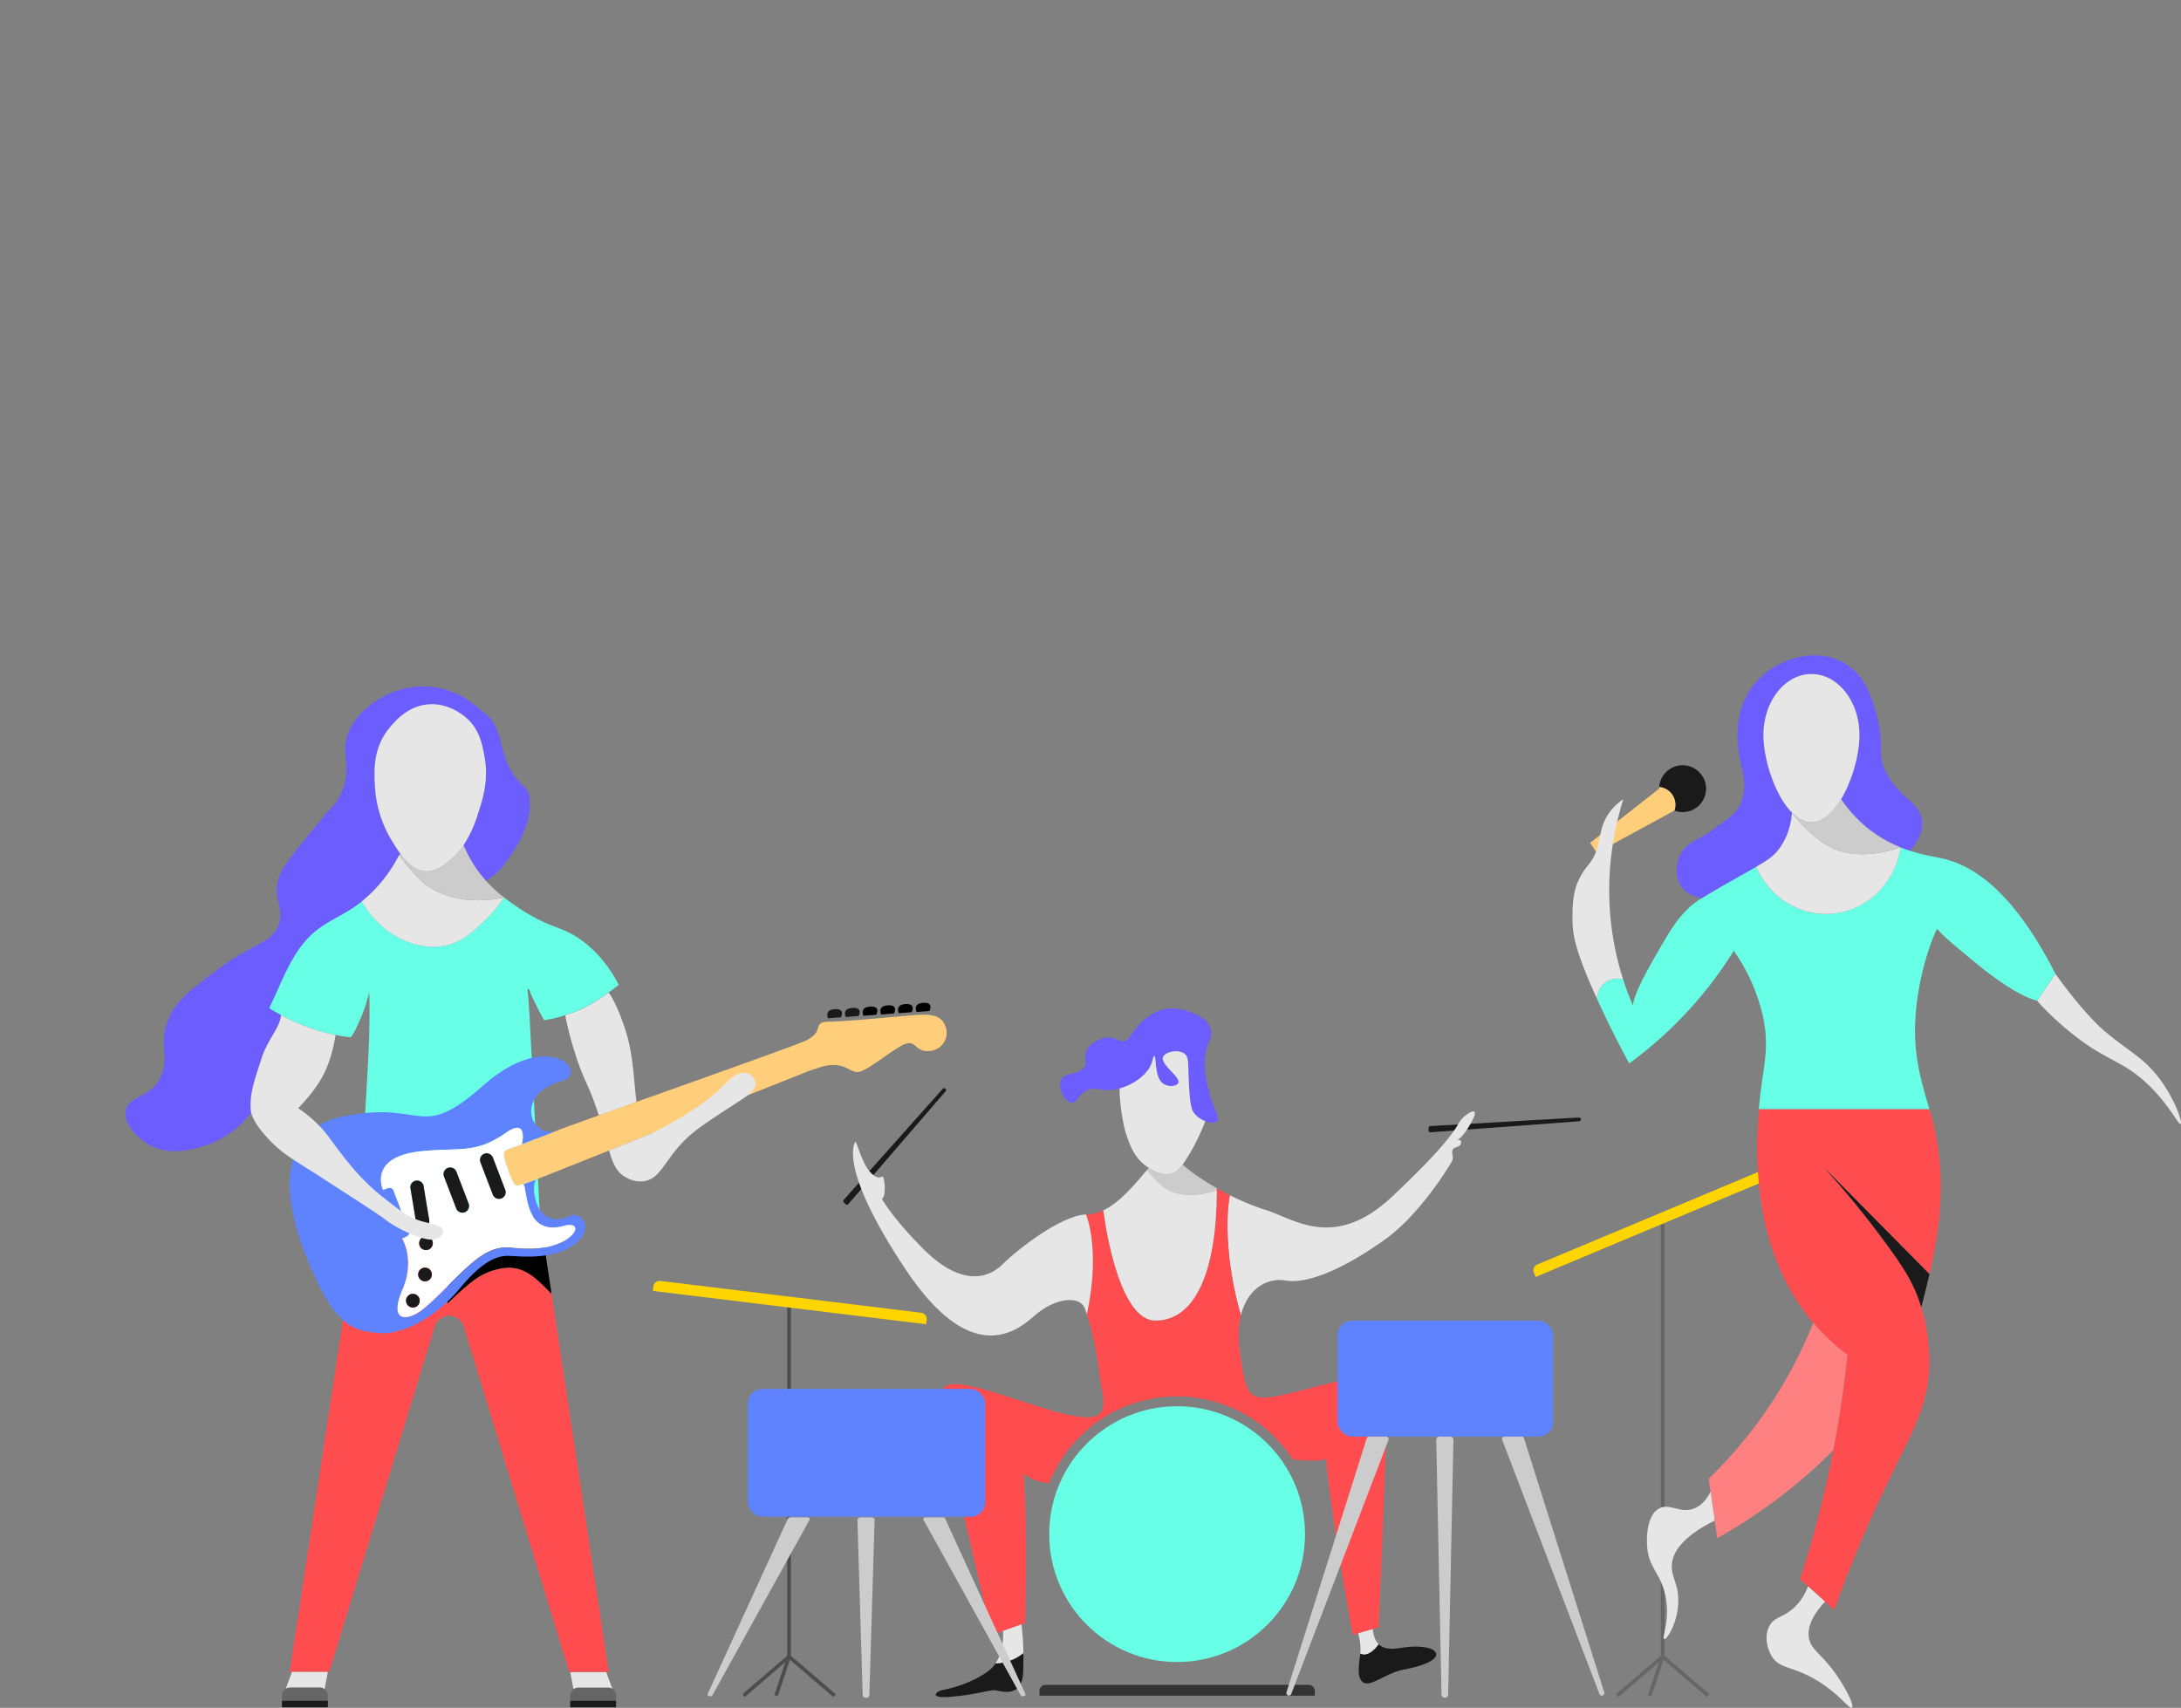 <svg xmlns="http://www.w3.org/2000/svg" xmlns:xlink="http://www.w3.org/1999/xlink" viewBox="0 0 1781.05 1394.76">
  <rect x="0" y="0" width="1781.05" height="1394.76" fill="#808080" stroke="none"/>
  <defs>
    <linearGradient id="a" y1="697.38" x2="1552.02" y2="697.38" gradientUnits="userSpaceOnUse">
      <stop offset="0" stop-color="#fff877"/>
      <stop offset="0.22" stop-color="#fff877" stop-opacity="0.76"/>
      <stop offset="0.6" stop-color="#fff877" stop-opacity="0.36"/>
      <stop offset="0.87" stop-color="#fff877" stop-opacity="0.1"/>
      <stop offset="1" stop-color="#fff877" stop-opacity="0"/>
    </linearGradient>
  </defs>

    <polygon points="1552.02 0 0 1394.76 1102.39 1394.76 1552.02 0" fill="url(#a)" opacity="0"/>
   
     
        <path d="M1166.6,921.2v2a1.54,1.54,0,0,0,1.65,1.54l121.29-9a1.54,1.54,0,0,0,1.43-1.53h0a1.54,1.54,0,0,0-1.63-1.54l-121.29,7A1.54,1.54,0,0,0,1166.6,921.2Z" fill="#1a1a1a"/>
        <path d="M689.11,982l1.41,1.4a1.53,1.53,0,0,0,2.25-.08l79.44-92.09a1.54,1.54,0,0,0-.08-2.09h0a1.53,1.53,0,0,0-2.23.06l-80.85,90.68A1.56,1.56,0,0,0,689.11,982Z" fill="#1a1a1a"/>
       
          <path d="M1189.75,930.83c2-.07,3.84.42,3.41,2.55-.88,4.42-6.19,2.65-7.08,6.19s1.77,5.31-.88,9.74-25.67,42.49-54,62.85-61.08,37.17-81.43,33.63c-14.8-2.57-31,6.55-36.38,28.4-8.77-29.28-14-69.54-9.17-97.65l.19-.39a197.79,197.79,0,0,0,29.42,12.11c23,7.08,55.77,33.63,103.57-11.51s51.34-55.77,54.88-61.08,17.7-15,9.73,0-12.26,15.15-12.26,15.15Z" fill="#e6e6e6"/>
          <path d="M1172.8,1351.17c0,5.31-12.39,9.74-26.55,12.39s-26.56,14.17-32.75,10.63-3.54-15.94-2.66-23.9c0,0,6.12,4.58,15-7.45,6.3,6.27,17.17,2.77,24.82,2.13C1161.3,1344.09,1172.8,1345.86,1172.8,1351.17Z" fill="#1a1a1a"/>
          <path d="M1082.84,1191.43c-5.63,3.07-26.88.41-26.88.41l-.23.15a112.45,112.45,0,0,0-199,19.33,38.6,38.6,0,0,1-20.84-7.61c3.33,39.21,1.39,121.79,1.39,121.79l-3.19,1.13L819,1332l-9.11,3.23s-30.1-128.35-39.83-171.72,3.54-39,74.35-15.94,56.65,2.66,53.11-27.44a255.81,255.81,0,0,0-10-47c1.65-7,10.71-49-.59-81.36h.87a30.65,30.65,0,0,0,13.16-3.23l.12.23s10.62,89.74,42.49,89.74c31.66,0,49.89-38.12,50.12-106,0-.44,0-.88,0-1.33l0-.72c3.5,2,7.09,3.89,10.71,5.71l-.19.39c-4.83,28.11.4,68.37,9.17,97.65-2,8.19-2.49,18.19-.8,30,6.2,43.37,6.2,42.49,58.42,29.21s62.85-16.82,62,13.28-7.08,182.34-7.08,182.34l-4.86,1.42-11.92,3.48-4.46,1.3S1086.92,1237.71,1082.84,1191.43Z" fill="#ff4c4f"/>
          <path d="M1121,1330.46c.62,6.07,2.37,10,4.82,12.38-8.89,12-15,7.45-15,7.45.89-8-1.73-16.35-1.73-16.35Z" fill="#e6e6e6"/>
          <path d="M984.25,915.72a21.59,21.59,0,0,1-8.84-6.24c-2.06-2.54-3.49-5.82-4.42-22.13-1.08-18.59.24-23.49-3.54-26.56-5.24-4.22-16.22-1.71-17.71,2.66-2.12,6.23,15,16.52,12.4,21.24a4.9,4.9,0,0,1-2.66,1.77c-3.6,1.45-7.42-.08-8.85-.88-8.29-4.6-6.07-23-8-23-.76,0-1.33,2.84-1.77,4.43-2.83,10-14.67,18.72-26.61,22A38.46,38.46,0,0,1,909,890c-10.95,1.44-14.78-3.17-22.13.89-6.83,3.77-7.47,9.91-11.51,9.73-5.54-.23-12.12-12.08-8.85-18.58,3.42-6.85,15.7-3.66,19.47-11.51,2.07-4.31-1.17-6.28.89-11.51,2.78-7.12,12.38-12.61,20.36-11.5,5,.69,6.65,3.62,10.62,2.65,3.62-.88,5-4,8-8,5-6.81,12.11-13,18.59-15.93,8.76-3.95,17.35-2.34,20.36-1.77,2.16.41,20.26,4.06,23.9,15.93,2.08,6.82-2.88,8.86-4.43,22.13-1.3,11.13.93,20.36,2.66,27.44,4,16.48,9.9,22.73,7.08,25.67C992.35,917.4,988.36,917.29,984.25,915.72Z" fill="#6c5dff"/>
          <path d="M993.7,970.44l0,.72c0,.45,0,.89,0,1.33h-1.93c-4,1.53-17.75,5.49-31.7,1.87-11.74-3.05-20-15-23.33-18.85l1.47-1.7c4.3,2.83,12.08,6.9,19.53,4.36,1.6-.54,3.92-1.65,8-7.06C972.91,957.51,982.85,964.29,993.7,970.44Z" fill="#ccc"/>
          <path d="M991.74,972.48h1.93c-.23,67.93-18.46,106-50.12,106-31.87,0-42.49-89.74-42.49-89.74l-.12-.23c14.24-6.76,26.87-22.61,35.77-33.07,3.35,3.82,11.59,15.8,23.33,18.85C974,978,987.71,974,991.74,972.48Z" fill="#e6e6e6"/>
          <path d="M965.69,951.1c-4.06,5.41-6.38,6.52-8,7.06-7.45,2.54-15.23-1.53-19.53-4.36-1.13-.75-2-1.4-2.6-1.84-9.53-7-12.92-16.88-15.93-25.67-2.07-6-5.51-24.56-5.31-37.17l-.06-.18c11.94-3.23,23.78-11.91,26.61-22,.44-1.59,1-4.44,1.77-4.43,1.9.07-.32,18.42,8,23,1.43.8,5.25,2.33,8.85.88a4.9,4.9,0,0,0,2.66-1.77c2.61-4.72-14.52-15-12.4-21.24,1.49-4.37,12.47-6.88,17.71-2.66,3.78,3.07,2.46,8,3.54,26.56.93,16.31,2.36,19.59,4.42,22.13a21.59,21.59,0,0,0,8.84,6.24A179.72,179.72,0,0,1,971,943.11,94.26,94.26,0,0,1,965.69,951.1Z" fill="#e6e6e6"/>
          <path d="M720.12,979.13c4.39,7.27,14.15,21.14,34,41,30.54,30.54,52.67,24.34,64.62,12.39,11.78-11.78,47.65-39.9,68.17-40.7,11.3,32.35,2.24,74.33.59,81.36-.91-2.83-1.49-4.36-1.49-4.36-4.57-11.88-25.67-8-40.72,5.31s-52.22,43.37-106.22-38.07-41.6-101.79-40.71-103.56,5.31,16.82,11.5,23.9,8.86,5.31,10.63,4.43S724.18,977.06,720.12,979.13Z" fill="#e6e6e6"/>
          <path d="M835.72,1350c.08,4.61,0,9.76-.16,15.35-.89,23-19.48,15.05-23.9,15.05s-15,3.54-34.52,5.31-12.4-4.42-8-5.31,22.13-4.42,37.18-15.05a25.82,25.82,0,0,0,6.67-6.91h0A37,37,0,0,0,835.72,1350Z" fill="#1a1a1a"/>
          <path d="M834.14,1326.63a203,203,0,0,1,1.58,23.35,37,37,0,0,1-22.69,8.44c7.56-11.33,6-26.41,6-26.41Z" fill="#e6e6e6"/>
      
        <line x1="644.36" y1="1067.04" x2="644.36" y2="1352.94" fill="none" stroke="#4d4d4d" stroke-miterlimit="10" stroke-width="3"/>
        <rect x="1092.25" y="1078.55" width="176.15" height="94.71" rx="12" fill="#5f83ff"/>
        <rect x="610.72" y="1134.31" width="193.85" height="104.45" rx="12" fill="#5f83ff"/>
        <line x1="1357.8" y1="999.77" x2="1357.8" y2="1352.94" fill="none" stroke="#666" stroke-miterlimit="10" stroke-width="3"/>
        <path d="M854,1376h214.59a5.12,5.12,0,0,1,5.12,5.12v3.73a0,0,0,0,1,0,0H848.83a0,0,0,0,1,0,0v-3.73A5.12,5.12,0,0,1,854,1376Z" fill="#333"/>
        <path d="M1461.42,956l-207.37,86.88-1.44-3.44a5.12,5.12,0,0,1,2.75-6.7l197.92-82.92a5.12,5.12,0,0,1,6.7,2.74Z" fill="#ffd500"/>
        <path d="M756.3,1081.5l-223.18-27.21.45-3.71a5.13,5.13,0,0,1,5.7-4.46l213,26a5.13,5.13,0,0,1,4.47,5.7Z" fill="#ffd500"/>
        <line x1="1357.8" y1="1352.94" x2="1320.62" y2="1384.81" fill="none" stroke="#666" stroke-miterlimit="10" stroke-width="3"/>
        <line x1="1357.8" y1="1352.94" x2="1394.97" y2="1384.81" fill="none" stroke="#666" stroke-miterlimit="10" stroke-width="3"/>
        <line x1="1347.18" y1="1384.81" x2="1357.8" y2="1352.94" fill="none" stroke="#666" stroke-miterlimit="10" stroke-width="3"/>
        <line x1="644.36" y1="1352.94" x2="607.18" y2="1384.81" fill="none" stroke="#4d4d4d" stroke-miterlimit="10" stroke-width="3"/>
        <line x1="644.36" y1="1352.94" x2="681.54" y2="1384.81" fill="none" stroke="#4d4d4d" stroke-miterlimit="10" stroke-width="3"/>
        <line x1="633.74" y1="1384.81" x2="644.36" y2="1352.94" fill="none" stroke="#4d4d4d" stroke-miterlimit="10" stroke-width="3"/>
        <path d="M1226.76,1176.06l79.38,207.42a2.06,2.06,0,0,0,1.93,1.33h0a2.06,2.06,0,0,0,2-2.68l-65.54-207.43a2.06,2.06,0,0,0-2-1.44h-13.83A2.07,2.07,0,0,0,1226.76,1176.06Z" fill="#ccc"/>
        <path d="M1133.85,1176.06l-79.38,207.42a2.06,2.06,0,0,1-1.93,1.33h0a2.06,2.06,0,0,1-2-2.68l65.54-207.43a2.06,2.06,0,0,1,2-1.44h13.83A2.07,2.07,0,0,1,1133.85,1176.06Z" fill="#ccc"/>
        <path d="M1179.88,1386.58h0a2.71,2.71,0,0,1-2.71-2.65L1172.86,1176a2.7,2.7,0,0,1,2.71-2.76h8.62a2.7,2.7,0,0,1,2.71,2.76l-4.31,207.91A2.71,2.71,0,0,1,1179.88,1386.58Z" fill="#ccc"/>
        <path d="M754.09,1241.14l79.37,143.3a2.21,2.21,0,0,0,1.93.92h0c1.4,0,2.39-.94,2-1.86l-65.55-143.3a2.12,2.12,0,0,0-2-1H756C754.57,1239.2,753.57,1240.2,754.09,1241.14Z" fill="#ccc"/>
        <path d="M661.17,1241.14l-79.37,143.3a2.21,2.21,0,0,1-1.93.92h0c-1.4,0-2.39-.94-2-1.86l65.55-143.3a2.12,2.12,0,0,1,2-1h13.83C660.69,1239.2,661.69,1240.2,661.17,1241.14Z" fill="#ccc"/>
        <path d="M707.2,1386.58h0c-1.47,0-2.68-.81-2.71-1.83l-4.31-143.64c0-1,1.19-1.91,2.71-1.91h8.63c1.52,0,2.74.86,2.71,1.91l-4.31,143.64C709.88,1385.77,708.68,1386.58,707.2,1386.58Z" fill="#ccc"/>
        <circle cx="961.25" cy="1252.92" r="104.45" fill="#67ffe6"/>
    
     
       
          <path d="M519.74,900l-30.73,11c-.61-1.88-1.25-3.84-1.94-5.85-7.69-22.3-10.62-22.76-17.8-46.07a259.55,259.55,0,0,1-7.71-29.94c2.51-.82,5.21-1.77,8.17-2.9,10.3-3.93,19.85-10.16,27.32-15.59l.05.08s5.47,6.39,12.76,27.82S517.17,878.17,519.74,900Z" fill="#e6e6e6"/>
          <rect x="465.62" y="1388.81" width="37.47" height="5.56" fill="#1a1a1a"/>
          <path d="M500,1379.21a6.67,6.67,0,0,1,3.11,5.66v3.94H465.62v-3.94a6.71,6.71,0,0,1,6.7-6.71h24.06A6.58,6.58,0,0,1,500,1379.21Z" fill="#666"/>
          <path d="M495,1365.48l5,13.73a6.58,6.58,0,0,0-3.6-1H472.32a6.62,6.62,0,0,0-4,1.36l-2.66-14Z" fill="#e6e6e6"/>
          <path d="M461.56,829.07a101,101,0,0,1-17.19,4.11c-6-10.39-11.25-22-11.71-23.84s-1.89-1.63-1.89-1.63,1.2,12.15,2,28.12,8.14,157.58,8.14,157.58h-148S300.89,871.6,301.5,845s0-34.59,0-34.59a131,131,0,0,1-7.73,22.95c-5.74,13.29-7.64,13.79-7.64,13.79a150.08,150.08,0,0,1-34.4-8.17,161.65,161.65,0,0,1-22.2-9.9c-3.57-1.92-6.82-3.84-9.73-5.68.87-2,2.17-4.92,3.83-8.43,7.72-16.32,16.5-41,34.78-55.25,12.24-9.55,23.56-12.91,36.92-23.53,3.93,6.55,18.24,28.68,44.46,35.08,4.8,1.17,14,3.3,25.07.68,12.85-3.06,21.17-10.86,29.84-19a115.33,115.33,0,0,0,17-20c3.61,2.85,7.76,5.86,12.53,9,26.85,17.65,34.94,13.79,52.57,27.39,8.75,6.73,19.43,17.46,28.49,35-2.31,1.76-5.07,3.89-8.21,6.16-7.47,5.43-17,11.66-27.32,15.59C466.77,827.3,464.07,828.25,461.56,829.07Z" fill="#67ffe6"/>
          <path d="M450.34,1056.1l46.76,309.38H464.8L378.47,1082.6a12.39,12.39,0,0,0-23.26,0l-86.33,282.88H236.59l56.24-372.07h72.62v71.13c21.06-20.47,28.68-25.18,42-28.27,18.1-4.2,28.6,5.41,42.5,19.89Z" fill="#ff4c4f"/>
          <path d="M440.86,993.41l9.48,62.69-.43.06c-13.9-14.48-24.4-24.09-42.5-19.89-13.28,3.09-20.9,7.8-42,28.27V993.41Z"/>
          <path d="M432,649c3.82,22-9.29,41.23-14.89,49.45-9.83,14.4-12.77,16.23-20.27,20.93a92,92,0,0,1-6.1-7.47,107.55,107.55,0,0,1-12.24-21.62,98,98,0,0,0,11.3-24.14c4.46-13.6,9.41-28.71,5.79-48.24-2-10.91-4.45-24-17.37-33.57-2.77-2-13.19-9.74-27.31-9.08-17.82.82-28.82,14.32-33.11,19.58-13.38,16.41-12.36,34.35-11.58,48.24a94.26,94.26,0,0,0,14.07,44.05c2.1,3.38,4.34,7,6.81,10.41l-1.21.89a119.12,119.12,0,0,1-22.5,30.69,101.69,101.69,0,0,1-8.1,7.16c-13.36,10.62-24.68,14-36.92,23.53C240.13,774,231.35,798.69,223.63,815c-1.66,3.51-3,6.44-3.83,8.43,2.91,1.84,6.16,3.76,9.73,5.68-1.19,10.44-10.78,19.45-15.58,34-6.19,18.83-10.22,30.1-9.14,43a13.39,13.39,0,0,0,.46,2.65l-.46.33a77.77,77.77,0,0,1-40,27.42c-8.91,2.52-25.55,7.24-41.37-.77-10.68-5.4-22.84-17.52-20.7-28.9,2.27-12.12,20.41-10.22,28.14-26.63s-.47-25.5,5-43.38c5.35-17.6,19.15-28,40.55-44.12,30.76-23.18,46-22.15,51.31-38,4.71-14.05-5.57-19.67,0-38,1.77-5.89,4.27-10.08,20.68-30.43C273.48,655,273,658.17,276.47,652c14.52-25.94-1.92-37.38,10.76-59.35,10.8-18.73,36-33.4,62.06-31.95,24.57,1.36,40.52,16.54,43,19,5.56,5.46,11.81,5,17.37,28.9C417.14,640.49,430.52,640.16,432,649Z" fill="#6c5dff"/>
          <path d="M411.67,733a115.33,115.33,0,0,1-17,20c-8.67,8.12-17,15.92-29.84,19-11.06,2.62-20.27.49-25.07-.68-26.22-6.4-40.53-28.53-44.46-35.08a101.69,101.69,0,0,0,8.1-7.16,119.12,119.12,0,0,0,22.5-30.69c3.73,5.28,14.84,19,22.11,24.29C373.1,740.78,404,734.47,411.67,733Z" fill="#e6e6e6"/>
          <path d="M396.88,719.33A120.69,120.69,0,0,0,411.67,733c-7.72,1.49-38.57,7.8-63.63-10.31-7.27-5.25-18.38-19-22.11-24.29l1.21-.89c5.39,7.38,11.9,13.66,20.49,14.06,8.86.41,15.87-5.63,21.52-10.48a51.18,51.18,0,0,0,9.39-10.83,107.55,107.55,0,0,0,12.24,21.62A92,92,0,0,0,396.88,719.33Z" fill="#ccc"/>
          <path d="M378.54,690.24a51.18,51.18,0,0,1-9.39,10.83c-5.65,4.85-12.66,10.89-21.52,10.48-8.59-.4-15.1-6.68-20.49-14.06-2.47-3.4-4.71-7-6.81-10.41A94.26,94.26,0,0,1,306.26,643c-.78-13.89-1.8-31.83,11.58-48.24,4.29-5.26,15.29-18.76,33.11-19.58,14.12-.66,24.54,7,27.31,9.08,12.92,9.57,15.35,22.66,17.37,33.57,3.62,19.53-1.33,34.64-5.79,48.24A98,98,0,0,1,378.54,690.24Z" fill="#e6e6e6"/>
          <rect x="230.26" y="1388.81" width="37.48" height="5.56" fill="#1a1a1a"/>
          <path d="M265.07,1379.53a6.62,6.62,0,0,1,2.67,5.34v3.94H230.26v-3.94a6.66,6.66,0,0,1,3.11-5.65,6.55,6.55,0,0,1,3.6-1.06h24A6.55,6.55,0,0,1,265.07,1379.53Z" fill="#666"/>
          <path d="M267.74,1365.48l-2.67,14a6.55,6.55,0,0,0-4.05-1.37H237a6.55,6.55,0,0,0-3.6,1.06l5-13.74Z" fill="#e6e6e6"/>
      
       
          <path d="M772.15,838.27c3.16,8.24-1.77,19.58-14.08,20.12s-9.56-11.9-23.33-3.58-28,20.71-34.78,20.73-12.21-10.86-33.44-2.81c-2.55.74-5.41,1.71-8.65,3-32.84,13-214.65,85.51-219.74,87.47a.77.77,0,0,0-.24.12v0l-10.53,3.87a.66.66,0,0,0-.64-.1c-5.93,2.28-6.7,2.46-11.75-11.49s-4-15.55-.23-17,11.39-4.14,11.39-4.14L455.67,923c21.57-8.26,181.06-64.31,200.27-72.23s6-16.21,21-16.37,56.16-4.35,70.74-5.44S769,830,772.15,838.27Z" fill="#ffce7a"/>
          <path d="M754,819c8.95-.52,5,6.64,5,6.64l-10.52.84S745,819.5,754,819Z"/>
          <path d="M739.5,820c9-.53,5,6.64,5,6.64l-10.52.83S730.53,820.53,739.5,820Z"/>
          <path d="M725.07,821.05c9-.52,5,6.64,5,6.64l-10.51.84S716.08,821.57,725.07,821.05Z"/>
          <path d="M710.62,822.09c9-.52,5,6.64,5,6.64l-10.52.83S701.65,822.61,710.62,822.09Z"/>
          <path d="M696.17,823.13c9-.53,5,6.64,5,6.64l-10.53.83S687.2,823.65,696.17,823.13Z" fill="#1a1a1a"/>
          <path d="M681.73,824.17c9-.52,5,6.64,5,6.64l-10.52.83S672.76,824.69,681.73,824.17Z" fill="#1a1a1a"/>
          <path d="M466.93,992.6c6.17-2.88,19,8.78,4.3,21.93-16.55,14.85-45.31,11.6-55.29,11.15s-22,4.18-40.76,26.92-46.2,38.16-66.6,36.06c-20.65-2.09-36.38-5-60-66.32-7.48-19.37-35-97.23,32.11-110.68s61.1,21.63,114.24-25.4,87.26-10,64-3.53c-40.06,11.25-25.49,48.84-3.18,40.3l-29.55,11.44s5.56-22.3-13-9.32C388.88,942.06,377.43,937.27,346,940c-46.54,4-33.06,32-33.06,32s6.8-4,8.34,0c1.62,4.25,11.64,30.62,12.87,33.85,1.48,3.86-5.76,5.61-5.76,5.61s10.83,17.18.49,41.36c-12.22,28.58,4.9,26.06,16.91,16.24s24.31-23.63,35.77-34,21.83-17.43,35.71-16c17.76,1.82,29.72.69,40.4-4,15.48-6.91,16.17-17.57,2.76-13.85-32.74,9.07-29.62-31.18-33-33.93l10.53-3.87C433.12,966.52,435.86,1007.12,466.93,992.6Z" fill="#5f83ff"/>
          <path d="M427.35,967.2c3.43,2.75.31,43,33,33.93,13.41-3.72,12.72,6.94-2.76,13.85-10.68,4.74-22.64,5.87-40.4,4-13.88-1.4-24.25,5.68-35.71,16s-23.75,24.18-35.77,34-29.13,12.34-16.91-16.24c10.34-24.18-.49-41.36-.49-41.36s7.24-1.75,5.76-5.61c-1.23-3.23-11.25-29.6-12.87-33.85-1.54-4-8.34,0-8.34,0S299.43,944.06,346,940c31.46-2.74,42.91,2,67.14-14.86,18.57-13,13,9.32,13,9.32s-7.58,2.68-11.39,4.14-4.84,3,.23,17,5.82,13.77,11.75,11.49A.66.66,0,0,1,427.35,967.2Zm-18,11.38a5.47,5.47,0,0,0,3.14-7.05l-10-26.14a5.45,5.45,0,0,0-10.18,3.9l10,26.14A5.47,5.47,0,0,0,409.38,978.58ZM379.57,990a5.46,5.46,0,0,0,3.14-7l-10-26.14a5.45,5.45,0,0,0-10.18,3.89l10,26.14A5.45,5.45,0,0,0,379.57,990Zm-29.7,30.58a5.57,5.57,0,1,0-7.2-3.21A5.58,5.58,0,0,0,349.87,1020.57Zm-.8,25.5a5.58,5.58,0,1,0-7.21-3.23A5.59,5.59,0,0,0,349.07,1046.07ZM346,1002.42a5.46,5.46,0,0,0,4.49-6.27l-4.55-27.62a5.46,5.46,0,0,0-10.77,1.77l4.55,27.62A5.47,5.47,0,0,0,346,1002.42Zm-6.83,65.06a5.58,5.58,0,1,0-7.19-3.23A5.59,5.59,0,0,0,339.15,1067.48Z" fill="#fff"/>
          <path d="M412.52,971.53a5.46,5.46,0,1,1-10.19,3.9l-10-26.14a5.45,5.45,0,0,1,10.18-3.9Z" fill="#1a1a1a"/>
          <path d="M382.71,983a5.45,5.45,0,1,1-10.19,3.89l-10-26.14a5.45,5.45,0,0,1,10.18-3.89Z" fill="#1a1a1a"/>
          <path d="M353.08,1013.37a5.57,5.57,0,1,1-7.2-3.21A5.58,5.58,0,0,1,353.08,1013.37Z" fill="#1a1a1a"/>
          <path d="M352.28,1038.86a5.58,5.58,0,1,1-7.2-3.21A5.59,5.59,0,0,1,352.28,1038.86Z" fill="#1a1a1a"/>
          <path d="M350.47,996.15a5.46,5.46,0,1,1-10.77,1.77l-4.55-27.62a5.46,5.46,0,0,1,10.77-1.77Z" fill="#1a1a1a"/>
          <path d="M342.38,1060.28a5.58,5.58,0,1,1-7.2-3.22A5.59,5.59,0,0,1,342.38,1060.28Z" fill="#1a1a1a"/>
      
       
          <path d="M617.06,884.55c.62,6-7.84,11.2-17.33,17.33-13.38,8.66-25.5,16.51-33.29,22.81-23.88,19.32-25.48,39.06-42,40.15a24,24,0,0,1-12.31-2.74c-8.14-4-11.37-11-14.79-22.46l34.5-13.78c33-16.7,49.83-29.9,59.2-39.48,3.07-3.16,11.27-12,18.69-10A10.19,10.19,0,0,1,617.06,884.55Z" fill="#e6e6e6"/>
          <path d="M243.53,905.07a109.33,109.33,0,0,1,13,10.24c8.52,7.83,12.2,13.76,18.54,22.15,8.14,10.77,19.86,26.34,37.54,40.19,14.22,11.14,21.35,16.71,31.77,19.72,7.32,2.12,17,3.45,17.56,7.71.39,2.78-3.27,5.3-3.6,5.54-4.25,2.86-10.09,1.94-18.54-1.2-15.68-5.85-24.31-12.77-24.31-12.77-5.17-4.15-22.06-15-55.84-36.82-20.35-13.13-28.48-17.07-39.94-29.11-13.83-14.54-14.75-22.18-14.92-24.31-1.08-12.88,2.95-24.15,9.14-43,4.84-14.71,14.54-23.74,15.6-34.3A164.82,164.82,0,0,0,251.73,839a157,157,0,0,0,22.34,6.28h0c-1.24,7.45-3.73,19.69-9.1,30.78C259.07,888.28,249,899.37,243.53,905.07Z" fill="#e6e6e6"/>
      
    
     
       
          <path d="M1390.12,633.69A19.11,19.11,0,0,1,1367.35,662a14.51,14.51,0,0,0-12.23-19.22l-.15,0a19.11,19.11,0,0,1,35.15-9Z" fill="#1a1a1a"/>
          <path d="M1365.85,649.32a14.5,14.5,0,0,1,1.5,12.64l-63.43,34.54-5.38-8.18L1355,644.05l.15-1.31A14.46,14.46,0,0,1,1365.85,649.32Z" fill="#ffce7a"/>
      
       
          <path d="M1764.65,882.51c12,16.61,17.85,34.4,16.09,35.42s-8.86-15.11-26.16-31.79c-20.19-19.49-32.86-19.15-58.75-39-13-10-25-21.42-32.32-29.86l15-21.93c13.88,19.6,29.52,37.62,39.42,46.16C1738.19,858.92,1750.75,863.28,1764.65,882.51Z" fill="#e6e6e6"/>
          <path d="M1581.83,758.51c-7.65,15.92-16.45,45.48-17.81,75.79s5.85,51.62,11.6,71.67h-139.3c2.82-34.83,9.86-48.83,2.66-78.75a149.93,149.93,0,0,0-23.17-50.71,328.45,328.45,0,0,1-85.37,92c-10.44-19.28-18.49-35.89-24.31-48.45-.71-1.55-1.41-3.06-2.08-4.53a17.5,17.5,0,0,1,6.2-12.64c5.94-4.85,12.9-3.72,15.19-3.16,2.52,7.93,5.29,15.13,8,21.59.94-9.84,11.74-29,20.33-43.9,9.63-16.69,15.52-26.93,26.62-37.09a69.46,69.46,0,0,1,9.4-6.82c7-4.48,17.42-10.37,32.5-18.94,4.69-2.65,8.57-4.82,11.86-6.71,10.44,24.68,35,40.11,60.7,38.49,28.66-1.82,53-24.51,57.12-54.38,2.68,1.08,5.31,2,7.84,2.83,11.14,3.62,20.65,5,26.15,6.25,24.94,5.51,58,26.33,92.53,94.27l-15,21.93c-12.33-3.09-31.1-15-52.33-32.69C1598.89,774.29,1588.52,766.23,1581.83,758.51Z" fill="#67ffe6"/>
          <path d="M1568.9,1067.52a155.93,155.93,0,0,1,6.72,42.86c.36,38.27-15.52,60.8-39.75,112.31-10.24,21.79-24,53-38,92.16l-7.51-6.79-13.94-12.6-6.4-5.78a889.35,889.35,0,0,0,25-94.62q1.11-5.38,2.13-10.7c5.36-27.71,9-53.79,11.49-77.85a176.74,176.74,0,0,1-27.86-26.14,167.83,167.83,0,0,1-10.74-14c-40.21-58.43-35.55-131.6-34.06-155.16.11-1.81.23-3.56.37-5.26h139.3c.93,3.21,1.81,6.38,2.61,9.55,12.12,47.77,5.29,90.52-2.61,125l-86.4-87.4a772.33,772.33,0,0,1,52.42,64.51c13.49,18.58,19.37,28.5,24.18,40.89C1566.3,1059.76,1567.5,1062.9,1568.9,1067.52Z" fill="#ff4c4f"/>
          <path d="M1489.22,953.14l86.4,87.4c-1.43,6.25-2.89,12.23-4.29,17.92q-1.12,4.57-2.43,9.06c-1.4-4.62-2.6-7.76-3.08-9-4.81-12.39-10.69-22.31-24.18-40.89A772.33,772.33,0,0,0,1489.22,953.14Z" fill="#1a1a1a"/>
          <path d="M1569.64,671.13c.71,9.83-5.08,18.27-9.78,23.66-2.53-.82-5.16-1.75-7.84-2.83a104.25,104.25,0,0,1-30.17-18.42,108.18,108.18,0,0,1-18.33-20.95,92.48,92.48,0,0,0,5.67-11.16h0q.9-2.53,2.06-5.12c4.53-12.09,7.19-25.28,7.19-36,0-27.51-17.54-49.82-39.19-49.82s-39.18,22.31-39.18,49.82c0,13.9,4.47,31.93,11.69,46.39,0,0,0,0,0,0l.45.88a65.08,65.08,0,0,0,11.27,16.22l-.12.13c-.63,7.54-2.74,18.94-10.48,29.24-4.5,6-9.05,9.14-18.69,14.67-3.29,1.89-7.17,4.06-11.86,6.71-15.08,8.57-25.46,14.46-32.5,18.94-1.95-.25-11.43-1.68-17-9.79-6.64-9.66-2.51-21.15-1.57-23.54,5.26-13.38,17.86-14,29.82-24.34,8.42-7.25,30-14.33,21.19-49.44-12.26-48.79,11.11-72.41,26.45-81.58,16.94-10.13,37.73-13.09,54.8-4.67,16,7.86,23.27,22.7,28.63,42.3,7.71,28.22-.26,32.73,8.63,49.44C1551.58,652.18,1568.49,655.23,1569.64,671.13Z" fill="#6c5dff"/>
          <path d="M1552,692c-4.13,29.87-28.46,52.56-57.12,54.38-25.68,1.62-50.26-13.81-60.7-38.49,9.64-5.53,14.19-8.66,18.69-14.67,7.74-10.3,9.85-21.7,10.48-29.24,4.21,5,20.25,25.58,39.45,31.2C1524,701.36,1546.07,694.1,1552,692Z" fill="#e6e6e6"/>
          <path d="M1521.85,673.54A104.25,104.25,0,0,0,1552,692c-6,2.14-28,9.4-49.2,3.18-19.2-5.62-35.24-26.23-39.45-31.2l.12-.13c4.83,4.83,10.16,7.77,15.76,7.77,9.17,0,17.61-7.85,24.27-19A108.18,108.18,0,0,0,1521.85,673.54Z" fill="#ccc"/>
          <path d="M1518.44,600.29c0,10.73-2.66,23.92-7.19,36q-1.15,2.58-2.06,5.12h0a92.48,92.48,0,0,1-5.67,11.16c-6.66,11.14-15.1,19-24.27,19-5.6,0-10.93-2.94-15.76-7.77a65.08,65.08,0,0,1-11.27-16.22l-.45-.88s0,0,0,0c-7.22-14.46-11.69-32.49-11.69-46.39,0-27.51,17.54-49.82,39.18-49.82S1518.44,572.78,1518.44,600.29Z" fill="#e6e6e6"/>
          <path d="M1499.8,1368.06c7.57,10.92,14.69,24.8,12.49,26.54s-11.19-12.79-32-24.2c-17.92-9.81-27.26-7.68-33.56-17.94-4.27-7-5.88-17.62-1.56-25s11.41-6.34,20.29-14.83a44.7,44.7,0,0,0,11-17.19l13.94,12.6c-13,13.93-14.23,23.55-13.19,29.57C1478.92,1347.72,1487.38,1350.17,1499.8,1368.06Z" fill="#e6e6e6"/>
          <path d="M1400.3,1241.83l-3.44-23.65-1.53-10.46a366.64,366.64,0,0,0,85.42-127.35,176.74,176.74,0,0,0,27.86,26.14c-2.47,24.06-6.13,50.14-11.49,77.85-38.26,38.83-79,63-94.73,71.88Z" fill="#ff8080"/>
          <path d="M1396.86,1218.18l3.44,23.65c-27.57,13.75-34.09,26.4-35,35.41-1,10.87,6.12,16.57,5.17,32.71s-9.24,29.3-11.48,28.7c-2.51-.66,6.43-17.91,0-39.6-4.6-15.49-12.12-19.21-13.78-34.44-1.08-9.95,0-27.57,9.77-32.71,8.74-4.63,17.23,4.66,28.69,0C1390.38,1229.18,1394.42,1223.21,1396.86,1218.18Z" fill="#e6e6e6"/>
          <path d="M1325.28,653l.35-.23c-7.37,23.54-16.29,63.82-8.49,112.27a237.25,237.25,0,0,0,8.3,34.69c-2.29-.56-9.25-1.69-15.19,3.16a17.5,17.5,0,0,0-6.2,12.64c-17.55-38.54-19.81-52.15-19.93-64-.13-13.11.56-23.15,5-32.71a57.47,57.47,0,0,1,7.78-12.22,38.18,38.18,0,0,0,8-16.07l2.62-11.86A41.3,41.3,0,0,1,1325.28,653Z" fill="#e6e6e6"/>
      
    
  
</svg>
